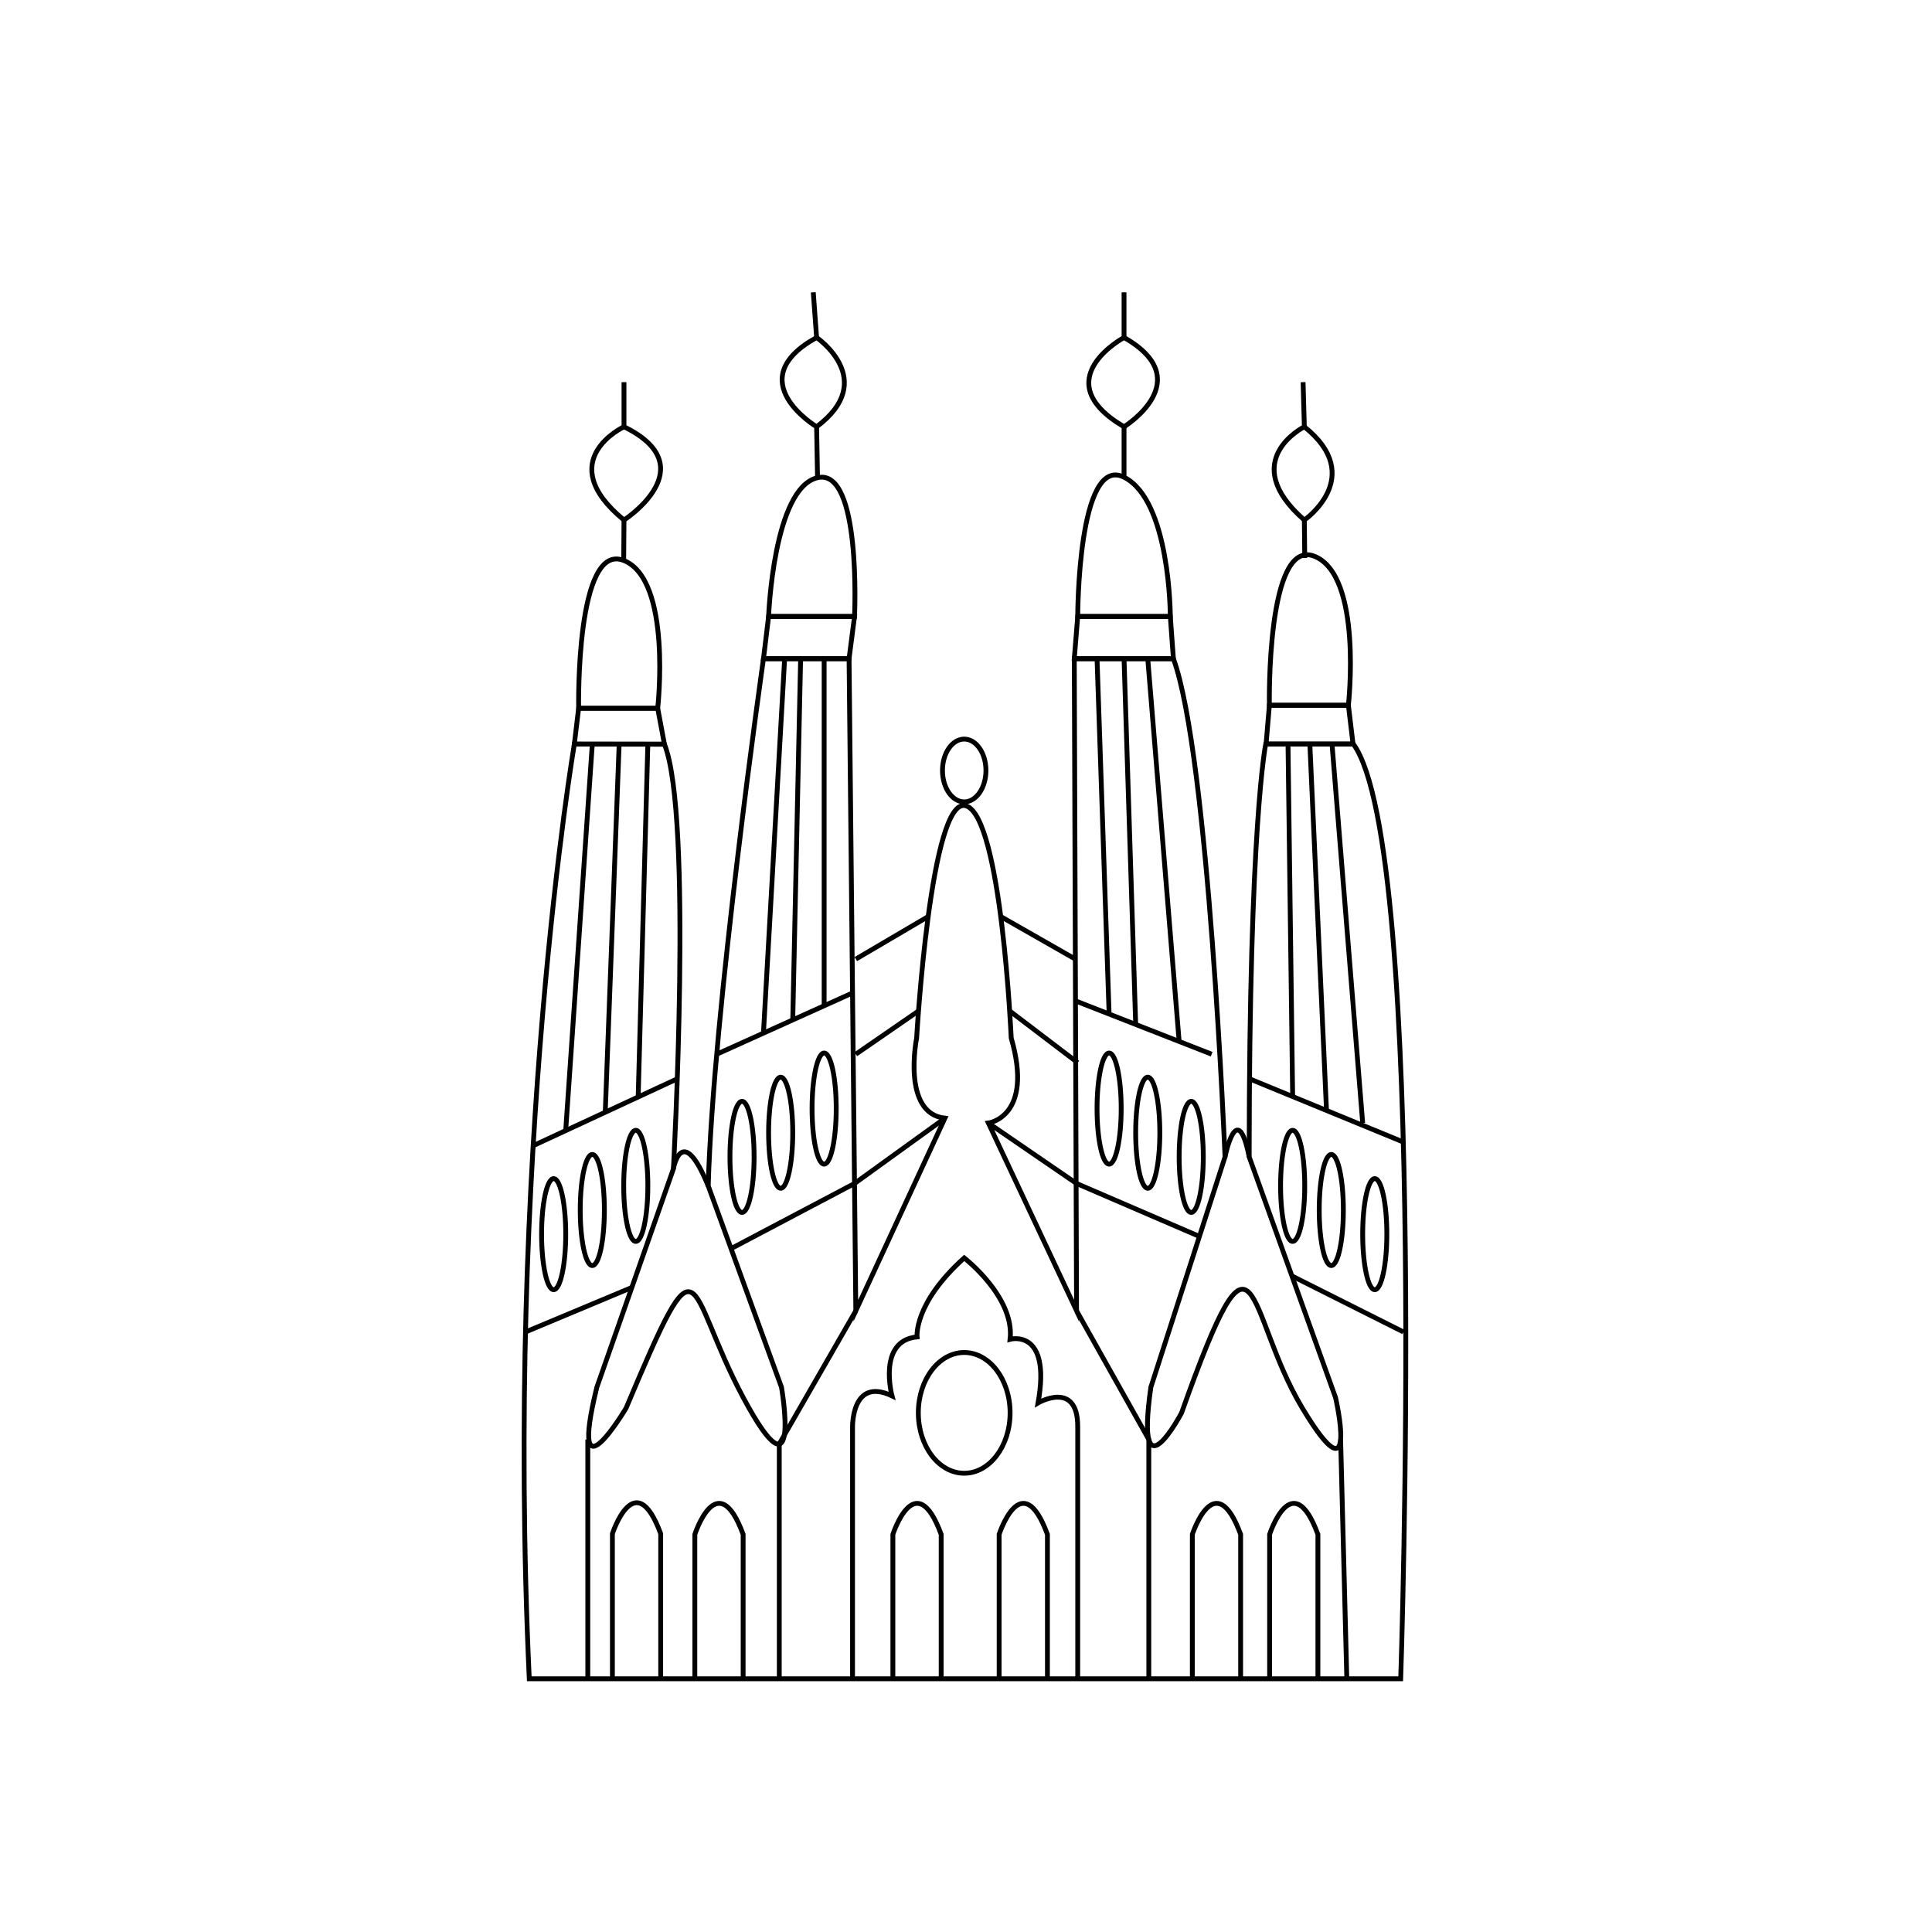 <svg xmlns="http://www.w3.org/2000/svg" width="400" height="400" viewBox="0 0 400 400"><defs><style>.cls-1{fill:none;stroke:#000;stroke-miterlimit:10;}</style></defs><g id="kasse10"><path class="cls-1" d="M118.91,154.06s-14.38,84.55-9.33,193.51H290s5.81-172-9.79-193.51H262.05s-3.42,16.46-3.42,85.46l17.88,49.83s5.12,22.17-6.88,2.17-9-44-25,1c0,0-9.72,18.4-6.36-5.3l15.36-47.7s-3.39-83.3-10.69-103.15H222.42l.47,135-18.26-38.86s9.47-1.21,4.73-17.6c0,0-2-45.74-9.35-48.07s-10.23,48.07-10.23,48.07-3.15,15.6,5.85,16.6l-18.44,39.86-1.4-135H158.07s-10.44,73.15-11.44,109.15l15.17,41.7s4.32,25-7.92,2.13-8.25-35.83-24.25,2.17c0,0-12.12,20.4-6.06-4.3L139.42,242s4.06-73.38-1.86-87.91Z"/><line class="cls-1" x1="121.7" y1="347.57" x2="121.7" y2="298.04"/><polyline class="cls-1" points="177.19 271.38 161.34 298.95 161.34 347.57"/><polyline class="cls-1" points="237.85 347.46 237.85 298.04 222.89 271.38"/><line class="cls-1" x1="278.84" y1="347.46" x2="277.56" y2="298.04"/><line class="cls-1" x1="110.39" y1="237.2" x2="140.22" y2="223.36"/><line class="cls-1" x1="108.8" y1="275.77" x2="130.81" y2="266.56"/><line class="cls-1" x1="148.39" y1="218.26" x2="176.51" y2="205.58"/><line class="cls-1" x1="222.66" y1="207.22" x2="250.86" y2="218.26"/><line class="cls-1" x1="258.7" y1="223.36" x2="290.57" y2="236.46"/><line class="cls-1" x1="267.48" y1="264.18" x2="290.57" y2="275.77"/><path class="cls-1" d="M253.63,239.52s2.5-12.5,5,0"/><path class="cls-1" d="M139.42,242s1.71-9.95,7.21,3.55"/><line class="cls-1" x1="177.19" y1="198.57" x2="192.16" y2="189.77"/><line class="cls-1" x1="207.21" y1="189.77" x2="222.63" y2="198.57"/><line class="cls-1" x1="177.19" y1="218.26" x2="190.17" y2="209.31"/><line class="cls-1" x1="209.05" y1="209.31" x2="223.13" y2="220.02"/><ellipse class="cls-1" cx="114.63" cy="255.52" rx="2.5" ry="11.5"/><ellipse class="cls-1" cx="131.63" cy="245.52" rx="2.5" ry="11.5"/><ellipse class="cls-1" cx="122.63" cy="250.52" rx="2.5" ry="11.5"/><ellipse class="cls-1" cx="153.63" cy="239.52" rx="2.5" ry="11.5"/><ellipse class="cls-1" cx="170.63" cy="229.52" rx="2.5" ry="11.5"/><ellipse class="cls-1" cx="161.63" cy="234.52" rx="2.5" ry="11.5"/><ellipse class="cls-1" cx="229.63" cy="229.52" rx="2.5" ry="11.5"/><ellipse class="cls-1" cx="246.63" cy="239.52" rx="2.5" ry="11.5"/><ellipse class="cls-1" cx="237.63" cy="234.52" rx="2.5" ry="11.5"/><ellipse class="cls-1" cx="267.63" cy="245.52" rx="2.5" ry="11.5"/><ellipse class="cls-1" cx="284.63" cy="255.52" rx="2.5" ry="11.5"/><ellipse class="cls-1" cx="275.63" cy="250.52" rx="2.5" ry="11.5"/><path class="cls-1" d="M119.8,146.64h16.37s3-26.56-7-30.59S119.8,146.64,119.8,146.64Z"/><path class="cls-1" d="M159.13,127.64h17.79s1.48-30.86-7.66-28.74S159.13,127.64,159.13,127.64Z"/><path class="cls-1" d="M223.13,127.64H242.3s0-24.06-9.58-28.84S223.13,127.64,223.13,127.64Z"/><path class="cls-1" d="M129.19,88.36s-15,7,0,19.31C129.19,107.67,146.24,96.69,129.19,88.36Z"/><path class="cls-1" d="M169.07,88.36s-16.06-9.62,0-18.48C169.07,69.88,182,78.69,169.07,88.36Z"/><path class="cls-1" d="M232.72,69.88s-16.42,8.81,0,18.48C232.72,88.36,248.3,78.74,232.72,69.88Z"/><path class="cls-1" d="M270.05,88.36s-14.08,7,0,19.31C270.05,107.67,283,98.69,270.05,88.36Z"/><polygon class="cls-1" points="119.8 146.64 136.17 146.64 137.56 154.06 118.91 154.06 119.8 146.64"/><polygon class="cls-1" points="159.13 127.64 158.07 136.37 175.79 136.37 176.92 127.64 159.13 127.64"/><polygon class="cls-1" points="223.13 127.64 222.42 136.37 242.94 136.37 242.3 127.64 223.13 127.64"/><line class="cls-1" x1="129.19" y1="79.12" x2="129.19" y2="88.36"/><line class="cls-1" x1="168.38" y1="60.52" x2="169.07" y2="69.88"/><line class="cls-1" x1="232.72" y1="60.52" x2="232.72" y2="69.88"/><line class="cls-1" x1="269.79" y1="79.12" x2="270.05" y2="88.36"/><line class="cls-1" x1="232.72" y1="88.36" x2="232.72" y2="98.8"/><line class="cls-1" x1="129.19" y1="107.67" x2="129.13" y2="116.05"/><line class="cls-1" x1="169.07" y1="88.36" x2="169.26" y2="98.9"/><line class="cls-1" x1="270.05" y1="107.67" x2="270.13" y2="115.52"/><polyline class="cls-1" points="204.63 232.52 222.89 245.03 248.33 255.99"/><polyline class="cls-1" points="195.63 231.52 176.92 245.03 151.36 258.51"/><path class="cls-1" d="M126.79,347.46V317.55s4.68-14.46,10,0v29.91"/><path class="cls-1" d="M143.86,347.58v-29.9s4.68-14.46,10,0v29.9"/><path class="cls-1" d="M184.86,347.58v-29.9s4.68-14.46,10,0v29.9"/><path class="cls-1" d="M206.86,347.58v-29.9s4.68-14.46,10,0v29.9"/><path class="cls-1" d="M246.86,347.58v-29.9s4.68-14.46,10,0v29.9"/><path class="cls-1" d="M262.86,347.58v-29.9s4.68-14.46,10,0v29.9"/><ellipse class="cls-1" cx="199.63" cy="292.52" rx="9.5" ry="12.5"/><path class="cls-1" d="M176.51,347.46V295.59s-.29-10.62,8.17-6.59c0,0-3.08-11.43,5.19-12.21,0,0-.74-6.93,9.76-16.35,0,0,10.5,8.1,9.5,16.84,0,0,8.58-2.38,5.79,13.18,0,0,8.21-4.8,8.21,4.88v52.12"/><path class="cls-1" d="M262.81,146h16.36s3-26.76-7-30.82S262.81,146,262.81,146Z"/><polygon class="cls-1" points="262.81 146.04 279.17 146.04 280.13 154.02 262.13 154.02 262.81 146.04"/><ellipse class="cls-1" cx="199.63" cy="159.52" rx="4.5" ry="6.5"/><line class="cls-1" x1="165.76" y1="136.37" x2="164.13" y2="211.16"/><line class="cls-1" x1="170.63" y1="136.37" x2="170.63" y2="208.23"/><line class="cls-1" x1="162.45" y1="136.37" x2="158.07" y2="213.78"/><line class="cls-1" x1="128.19" y1="154.06" x2="125.31" y2="230.28"/><line class="cls-1" x1="134.13" y1="154.02" x2="132.13" y2="227.02"/><line class="cls-1" x1="122.63" y1="154.06" x2="117.13" y2="233.96"/><line class="cls-1" x1="232.72" y1="136.37" x2="235.13" y2="212.02"/><line class="cls-1" x1="227.13" y1="136.37" x2="229.63" y2="209.95"/><line class="cls-1" x1="237.63" y1="136.37" x2="244.13" y2="215.62"/><line class="cls-1" x1="271.19" y1="154.06" x2="274.64" y2="229.91"/><line class="cls-1" x1="266.67" y1="154.18" x2="267.63" y2="227.02"/><line class="cls-1" x1="275.79" y1="154.18" x2="282.13" y2="232.52"/></g></svg>